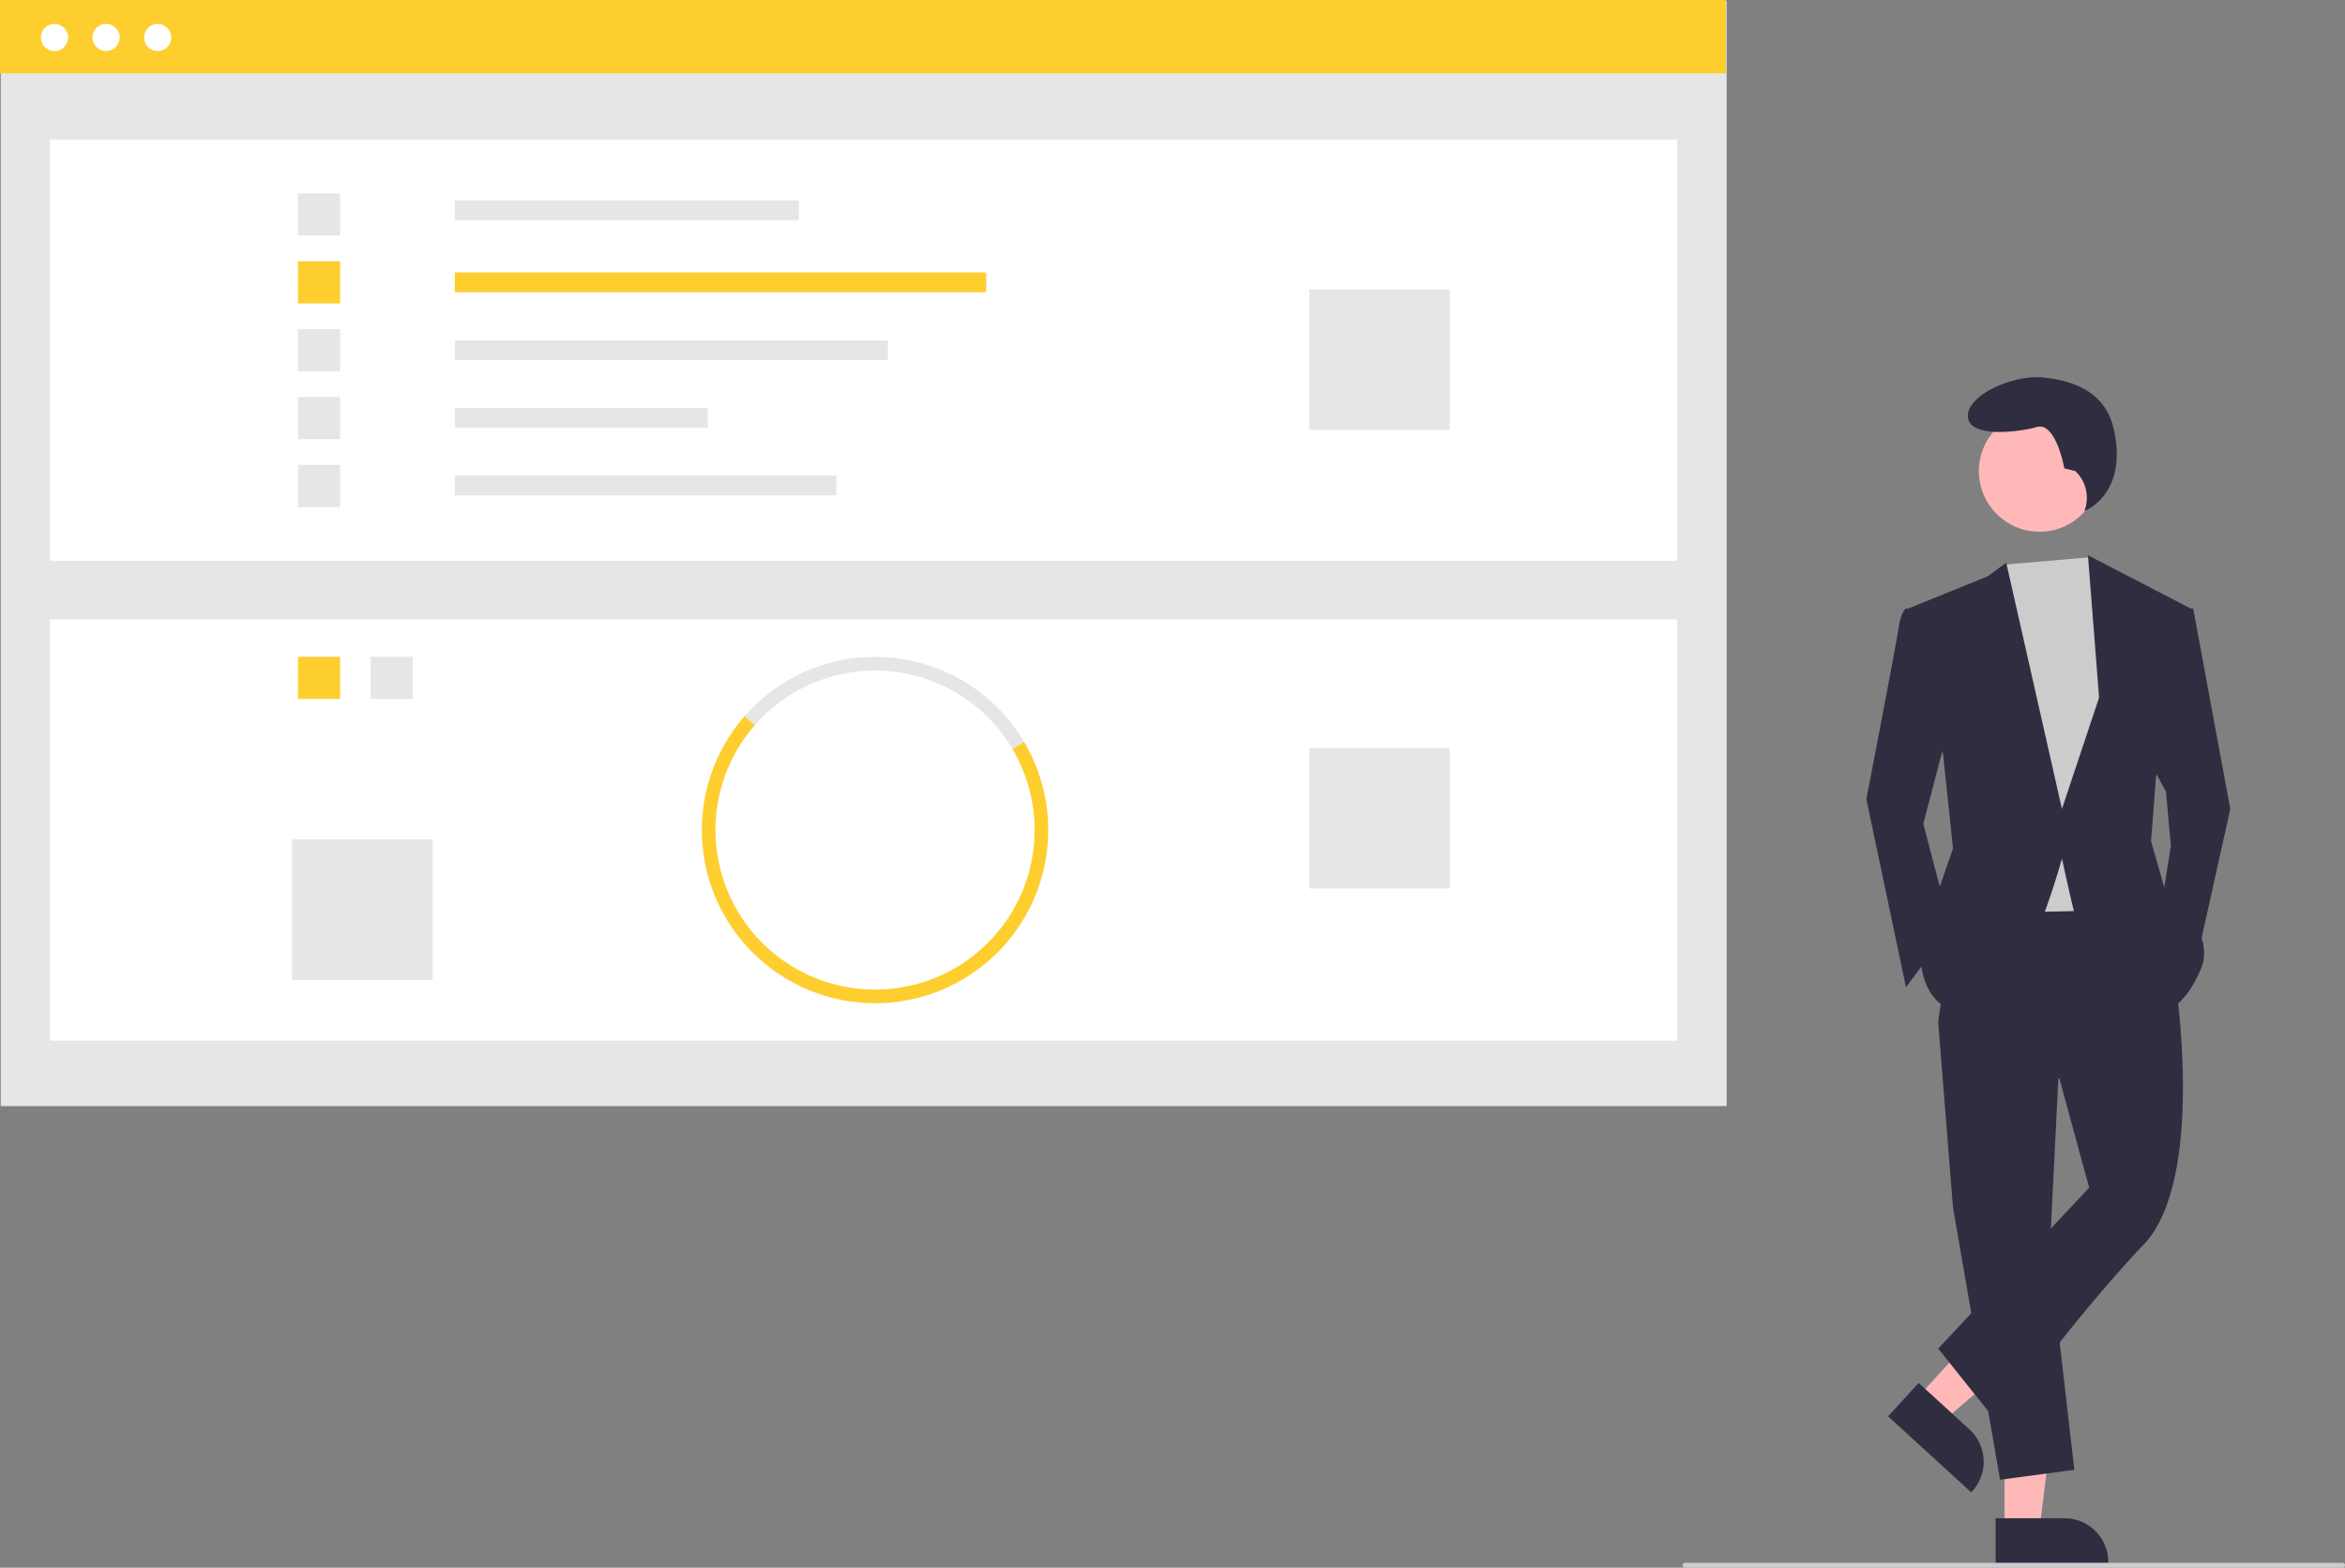 <svg height="639.224" viewBox="0 0 955.953 639.224" width="955.953" xmlns="http://www.w3.org/2000/svg"><rect x="0" y="0" width="955.953" height="639.224" fill="#808080" stroke="none"/><path d="m.3.399h703.576v450.601h-703.576z" fill="#e6e6e6"/><path d="m20.419 56.915h663.339v171.773h-663.339z" fill="#fff"/><path d="m185.418 81.727h140.281v8.053h-140.281z" fill="#e6e6e6"/><path d="m185.418 111.101h216.625v8.053h-216.625z" fill="#fece2f"/><g fill="#e6e6e6"><path d="m185.418 138.776h176.544v8.053h-176.544z"/><path d="m185.418 166.346h103.064v8.053h-103.064z"/><path d="m185.418 193.916h155.55v8.053h-155.55z"/><path d="m121.481 78.864h17.177v17.177h-17.177z"/></g><path d="m121.481 106.539h17.177v17.177h-17.177z" fill="#fece2f"/><path d="m121.481 134.213h17.177v17.177h-17.177z" fill="#e6e6e6"/><path d="m121.481 161.888h17.177v17.177h-17.177z" fill="#e6e6e6"/><path d="m121.481 189.562h17.177v17.177h-17.177z" fill="#e6e6e6"/><path d="m533.736 117.99h57.258v57.258h-57.258z" fill="#e6e6e6"/><path d="m20.419 252.546h663.339v171.773h-663.339z" fill="#fff"/><path d="m151.064 267.812h17.177v17.177h-17.177z" fill="#e6e6e6"/><path d="m121.481 267.812h17.177v17.177h-17.177z" fill="#fece2f"/><path d="m534.748 435.763a65.046 65.046 0 0 0 -105.003-9.7l-4.186-3.658a70.594 70.594 0 0 1 113.973 10.526z" fill="#e6e6e6" transform="translate(-122.024 -130.388)"/><path d="m537.367 508.182-4.613-3.102a65.078 65.078 0 0 0 1.994-69.316l4.784-2.832a70.637 70.637 0 0 1 -2.164 75.25z" fill="#fece2f" transform="translate(-122.024 -130.388)"/><path d="m426.138 515.926a70.59 70.59 0 0 1 -.579-93.521l4.186 3.658a65.031 65.031 0 0 0 .534 86.154z" fill="#fece2f" transform="translate(-122.024 -130.388)"/><path d="m478.738 539.44a70.709 70.709 0 0 1 -52.6-23.514l4.141-3.709a65.043 65.043 0 0 0 102.476-7.138l4.613 3.102a70.554 70.554 0 0 1 -58.63 31.259z" fill="#fece2f" transform="translate(-122.024 -130.388)"/><path d="m533.736 305.032h57.258v57.258h-57.258z" fill="#e6e6e6"/><path d="m119.095 342.249h57.258v57.258h-57.258z" fill="#e6e6e6"/><path d="m0 0h703.576v29.89h-703.576z" fill="#fece2f"/><circle cx="22.212" cy="15.282" fill="#fff" r="5.54"/><circle cx="43.241" cy="15.282" fill="#fff" r="5.54"/><circle cx="64.269" cy="15.282" fill="#fff" r="5.54"/><path d="m817.168 623.704h14.243l6.777-54.94-21.023.001z" fill="#ffb8b8"/><path d="m935.558 749.442 28.051-.001h.001a17.877 17.877 0 0 1 17.876 17.876v.581l-45.927.002z" fill="#2f2e41" transform="translate(-122.024 -130.388)"/><path d="m781.694 569.766 10.511 9.613 42.079-35.968-15.513-14.187z" fill="#ffb8b8"/><path d="m904.175 694.27 20.7 18.93.001.001a17.877 17.877 0 0 1 1.127 25.255l-.392.429-33.891-30.995z" fill="#2f2e41" transform="translate(-122.024 -130.388)"/><path d="m839.555 430.772-4.037 80.739 10.093 87.805-30.278 4.037-19.175-111.017-6.056-75.694z" fill="#2f2e41"/><path d="m1009.013 531.892s12.111 79.73-13.12 105.971-59.545 72.666-59.545 72.666l-24.222-30.277 61.564-65.601-12.111-44.407-49.453-23.213 8.074-55.508 72.666-1.009z" fill="#2f2e41" transform="translate(-122.024 -130.388)"/><circle cx="831.415" cy="192.095" fill="#ffb8b8" r="24.717"/><path d="m851.917 227.224 3.786 5.736 10.093 28.259-8.074 110.007-47.435 1.01-6.055-126.156 12.685-15.856z" fill="#ccc"/><path d="m907.08 379.496-8.074-1.009s-2.018 1.009-3.028 8.074-13.12 69.638-13.12 69.638l16.148 76.703 18.166-24.222-11.102-42.388 11.102-42.388z" fill="#2f2e41" transform="translate(-122.024 -130.388)"/><path d="m887.999 248.099h6.055l15.139 81.748-14.129 63.583-14.13-23.213 4.037-25.231-2.018-22.203-7.065-13.121z" fill="#2f2e41"/><path d="m968.045 322.482-4.494-1.124s-3.371-19.1-11.235-16.853-28.088 4.494-28.088-4.494 19.1-16.853 30.335-15.729 25.584 4.851 29.212 21.347c5.815 26.444-11.997 33.123-11.997 33.123l.296-.963a14.996 14.996 0 0 0 -4.029-15.308z" fill="#2f2e41" transform="translate(-122.024 -130.388)"/><path d="m900.015 378.486 32.296-13.12 7.569-5.551 22.708 100.42 15.139-45.416-4.542-58.032 41.884 21.699-14.129 68.629-2.018 26.24 6.055 21.194s21.194 15.139 14.129 31.287-15.139 17.157-15.139 17.157-34.314-32.296-36.333-40.37-5.046-22.203-5.046-22.203-17.157 64.592-37.342 63.582-20.185-22.203-20.185-22.203l5.046-22.203 8.074-23.213-4.037-38.351z" fill="#2f2e41" transform="translate(-122.024 -130.388)"/><path d="m1076.976 769.612h-268a1 1 0 0 1 0-2h268a1 1 0 0 1 0 2z" fill="#ccc" transform="translate(-122.024 -130.388)"/></svg>